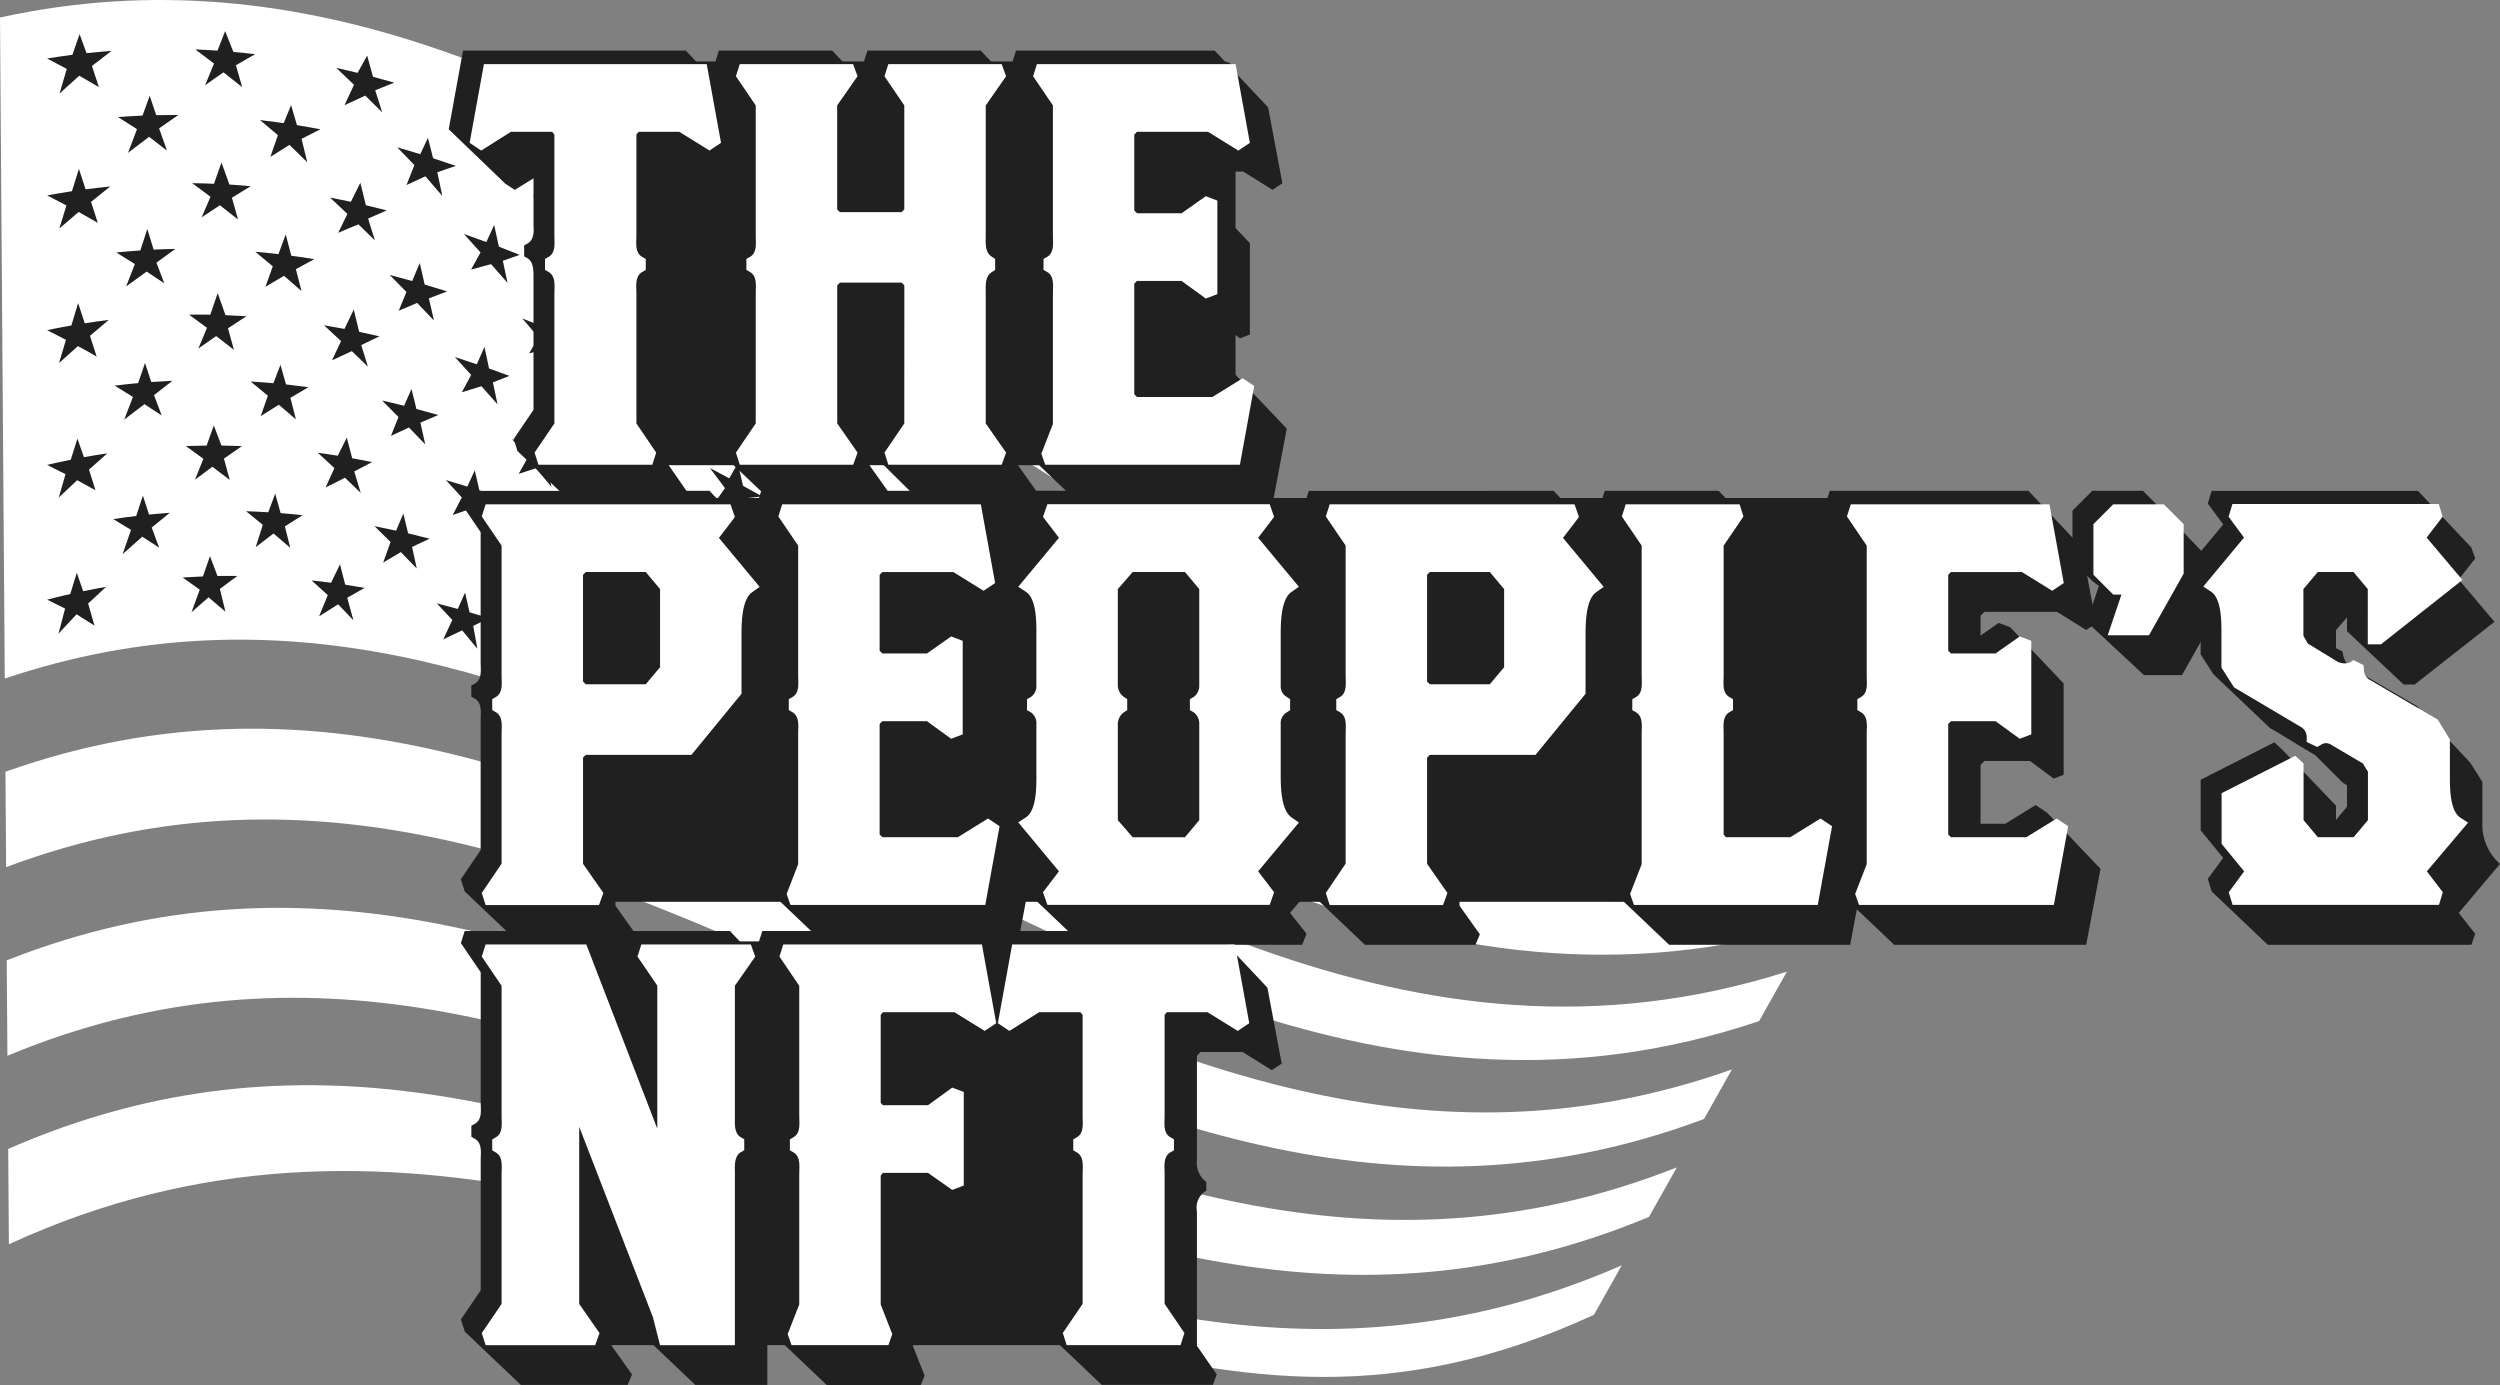 <svg xmlns="http://www.w3.org/2000/svg" xmlns:xlink="http://www.w3.org/1999/xlink" width="149.246" height="82.681" viewBox="0 0 149.246 82.681"><rect x="0" y="0" width="149.246" height="82.681" fill="#808080" stroke="none"/><defs><clipPath id="a"><rect width="149.246" height="82.681" fill="none"/></clipPath></defs><g clip-path="url(#a)"><path d="M0,1.047Q.143,20.778.285,40.509c16.478-5.55,30.927-.276,45.079,6.587l4.81-31.671C34.447,5.3,18.382-3,0,1.047" transform="translate(0 0)" fill="#fff"/><path d="M18.631,32.453q.6-.467,1.2-.914.516.333,1.029.678Q20.633,31.609,20.4,31q.551-.436,1.1-.856-.577.026-1.158.068l-.107.008q-.186-.569-.372-1.138-.206.6-.411,1.2-.7.065-1.4.153.547.33,1.089.672-.258.668-.515,1.341M24.2,24.911q-.22.641-.439,1.286-.633-.011-1.271,0,.493.355.983.72l.089.064q-.258.615-.514,1.235.532-.377,1.063-.74.532.4,1.059.818-.177-.642-.354-1.284.55-.367,1.1-.719-.624-.041-1.25-.065-.231-.656-.464-1.311m.7-6.482q-.236-.66-.475-1.319-.225.633-.448,1.269-.646-.028-1.3-.038.548.4,1.092.813-.263.61-.525,1.225.543-.367,1.086-.717.544.419,1.083.848-.181-.647-.363-1.3.561-.351,1.12-.686-.637-.059-1.276-.1m3.7,4.252q-.167-.637-.334-1.274-.217.587-.433,1.177-.691-.082-1.386-.143.527.431,1.048.872-.221.609-.441,1.222.556-.336,1.111-.657.525.452,1.045.913-.168-.654-.337-1.309.551-.306,1.1-.6-.685-.112-1.373-.2m-8.218-.363Q20.193,21.7,20,21.08q-.21.64-.418,1.284-.714.048-1.433.12.557.341,1.108.693-.263.666-.524,1.336.571-.422,1.141-.826l.086-.062q.529.346,1.053.7-.233-.616-.468-1.231.564-.42,1.127-.824-.646.013-1.3.044m12.674-2.652q-.164-.671-.329-1.341-.283.566-.566,1.138-.622-.136-1.246-.256.522.486,1.039.979-.275.564-.55,1.132.6-.264,1.209-.511.494.478.983.964-.2-.653-.406-1.307.555-.251,1.112-.487-.622-.162-1.246-.31M40.4,29.411q-.136-.644-.273-1.289-.229.516-.457,1.036-.655-.223-1.313-.432.49.532.974,1.068-.279.515-.556,1.036.585-.188,1.17-.361.482.538.96,1.08-.136-.654-.274-1.309.493-.2.987-.388-.558-.208-1.117-.407l-.1-.036m-5.857,4.024q.538-.256,1.075-.5.489.5.973,1.01-.144-.652-.29-1.3.533-.234,1.067-.455-.6-.174-1.205-.335l-.1-.027q-.146-.6-.294-1.192-.22.5-.439,1-.657-.165-1.316-.314.491.49.979.986-.226.562-.45,1.128M36.557,24.4q-.146-.644-.294-1.288-.225.536-.45,1.074-.671-.188-1.345-.36.5.5,1,1.016-.229.558-.458,1.12.549-.24,1.1-.466.5.523,1,1.051-.148-.662-.3-1.325.544-.213,1.09-.413-.667-.213-1.337-.41M26.763,32.26q.543-.352,1.087-.688.513.435,1.021.878-.164-.645-.329-1.289.539-.325,1.079-.635-.619-.084-1.24-.152l-.1-.011q-.166-.586-.333-1.173-.212.548-.423,1.1-.676-.061-1.355-.1.515.419,1.027.846-.216.613-.432,1.229m5.981-5.022-.1-.021q-.159-.666-.321-1.333-.278.577-.555,1.158-.609-.116-1.221-.217.511.468,1.017.945-.27.572-.54,1.147.592-.281,1.184-.547.482.46.961.926-.2-.644-.4-1.289.544-.268,1.089-.522-.557-.129-1.117-.247m7.963-6.4q-.233.508-.466,1.019-.669-.247-1.339-.48.5.55.992,1.1-.282.508-.563,1.02.6-.168,1.194-.321.493.558.982,1.121-.14-.661-.282-1.323.5-.181,1.008-.352-.622-.25-1.245-.489-.139-.649-.28-1.3M31.913,42.329l-.1-.014q-.155-.608-.311-1.215-.265.547-.53,1.1-.582-.076-1.166-.139.486.435.968.877-.261.633-.521,1.27.569-.368,1.138-.719.458.473.911.952-.183-.671-.368-1.343.52-.3,1.041-.592-.533-.092-1.067-.173m7.422,1.657-.094-.027q-.132-.588-.266-1.177-.219.487-.437.978-.624-.173-1.251-.333.464.493.925.991-.271.576-.54,1.159.564-.277,1.128-.539.456.547.908,1.1-.123-.683-.247-1.367.471-.234.943-.459-.533-.165-1.069-.322M44.44,27.265q-.183-.69-.367-1.382-.244.51-.486,1.023-.6-.247-1.2-.485.483.563.961,1.13-.276.477-.552.957.522-.151,1.045-.29.479.572.956,1.147-.131-.661-.263-1.323.54-.137,1.082-.262-.59-.263-1.181-.515M16.27,42.684l-.1.022q-.189-.551-.38-1.1-.2.633-.391,1.268-.688.157-1.381.337.539.26,1.073.531-.2.747-.393,1.5.539-.588,1.079-1.159.536.333,1.067.678-.188-.659-.377-1.318.535-.506,1.069-.995-.629.11-1.261.241m30.319,3.839-.092-.037q-.116-.584-.233-1.169-.228.446-.454.9-.613-.241-1.228-.472.443.53.883,1.062-.237.547-.472,1.1.521-.218,1.044-.424.438.583.873,1.167-.107-.677-.216-1.356.513-.155,1.027-.3-.565-.236-1.131-.464m9.1-22.613q.54-.071,1.082-.134.473.647.945,1.294-.112-.653-.225-1.308.558-.02,1.118-.032-.6-.369-1.195-.732-.169-.654-.339-1.311-.263.394-.524.791-.6-.361-1.2-.717.473.641.944,1.283-.3.431-.6.867m-1.85,25.833-.087-.042q-.149-.616-.3-1.233-.247.426-.492.856-.551-.26-1.1-.516.43.556.857,1.112-.283.47-.564.943.5-.155,1-.3l.842,1.2q-.091-.66-.183-1.323.516-.106,1.033-.2-.5-.246-1.008-.488M41.283,13.514q-.235.461-.469.925-.682-.271-1.366-.528.509.568,1.015,1.141-.291.542-.58,1.09.61-.194,1.221-.371.507.581,1.009,1.167-.144-.668-.29-1.337.514-.164,1.028-.318-.634-.273-1.27-.535-.149-.616-.3-1.233m-26.521-.522q.589-.54,1.176-1.061.59.332,1.173.679-.207-.631-.415-1.261.585-.457,1.169-.9-.744.055-1.493.136-.206-.569-.414-1.137-.215.616-.429,1.234-.752.1-1.509.219.59.305,1.174.625-.217.73-.432,1.463M44,20.267q-.284.507-.567,1.017.536-.174,1.074-.337.486.636.968,1.275-.13-.706-.26-1.412.55-.119,1.1-.227-.6-.286-1.2-.562-.193-.659-.387-1.318-.245.46-.489.924-.61-.27-1.221-.531.454.537.9,1.077l.079.095m-19.351-11q-.229.582-.457,1.167-.661-.045-1.325-.072.562.416,1.118.842-.268.647-.534,1.3.552-.4,1.1-.775.56.436,1.114.884-.185-.655-.372-1.309.574-.337,1.147-.658-.65-.077-1.3-.135-.244-.622-.491-1.242m7.131,4.418q.617-.293,1.235-.568.506.5,1.01,1-.207-.66-.416-1.32.568-.234,1.135-.454-.634-.183-1.27-.35-.172-.633-.346-1.267-.287.514-.573,1.033-.635-.156-1.274-.3.533.5,1.061,1.013-.282.6-.563,1.208M24.281,41.8l-.093,0q-.223-.594-.447-1.187-.21.6-.421,1.211-.6.023-1.212.063.513.358,1.021.726-.246.673-.492,1.35.508-.454,1.017-.893.506.423,1.008.856-.164-.677-.33-1.355.524-.4,1.049-.777-.548-.005-1.1,0M16.315,18.712q-.2-.609-.4-1.217-.208.665-.416,1.333-.737.111-1.478.249.577.293,1.15.6-.213.687-.423,1.378.577-.5,1.154-.989.574.318,1.143.65-.2-.626-.406-1.252.572-.468,1.144-.918-.73.071-1.464.168m3.064-3.59q-.269.7-.536,1.414.629-.49,1.258-.959.537.407,1.068.825-.235-.665-.47-1.328.575-.408,1.15-.8-.659,0-1.322.011-.194-.579-.39-1.157-.215.59-.428,1.184-.73.031-1.465.086.524.326,1.044.663l.091.06M16.217,34.709q-.194-.556-.389-1.111-.2.628-.4,1.26-.7.141-1.411.307.552.272,1.1.556-.2.7-.405,1.395.552-.527,1.1-1.036.549.294,1.093.6-.193-.616-.388-1.232.546-.493,1.093-.97-.7.1-1.4.23M35.944,17.267q-.236.594-.471,1.191.563-.268,1.127-.521.508.586,1.012,1.177-.148-.708-.3-1.417.556-.2,1.112-.381-.68-.236-1.364-.457-.155-.61-.31-1.22-.229.488-.455.978-.686-.212-1.375-.406.474.484.945.975l.079.08M20.1,38.128q-.181-.564-.364-1.128-.2.606-.4,1.215-.683.081-1.369.186.533.317,1.06.644-.252.721-.5,1.446.586-.529,1.171-1.039.507.322,1.009.654-.222-.6-.445-1.2.54-.45,1.081-.884-.617.045-1.238.107m7.691-22.65q-.226.646-.451,1.3.569-.367,1.139-.719.534.516,1.064,1.04-.17-.7-.342-1.4.563-.293,1.126-.57-.7-.134-1.4-.247-.174-.6-.35-1.2-.22.537-.44,1.078-.706-.1-1.417-.183.5.415.991.837l.081.069M54.35,41.8q-.251.419-.5.842-.563-.286-1.128-.566.443.579.882,1.156-.285.422-.569.848.508-.095,1.016-.182l.876,1.158q-.1-.63-.2-1.261.527-.084,1.057-.162-.56-.292-1.12-.58L54.35,41.8m-3.966,2.747q-.112-.583-.225-1.168-.233.426-.466.855-.616-.279-1.233-.55.444.557.883,1.115-.287.5-.572,1,.565-.158,1.132-.307.424.537.844,1.075-.146-.634-.292-1.269.524-.121,1.049-.233-.56-.264-1.12-.523M49.235,17.253q-.243.417-.485.837-.669-.346-1.34-.682.486.612.969,1.228-.252.516-.5,1.035.562-.134,1.125-.257.49.625.976,1.252-.128-.666-.257-1.333.557-.073,1.115-.136-.666-.362-1.335-.715-.132-.613-.264-1.228M27.958,38.046q-.161-.582-.324-1.164-.207.554-.414,1.112-.661-.041-1.326-.063.5.4,1,.814-.213.664-.425,1.331.531-.416,1.063-.816.5.422,1,.853-.159-.638-.32-1.277.528-.342,1.059-.67-.656-.07-1.315-.121M42.169,35.7q.512-.17,1.024-.331.468.55.932,1.1-.126-.65-.253-1.3.529-.159,1.059-.307-.531-.22-1.064-.432l-.089-.036q-.183-.638-.366-1.279-.237.474-.472.951-.583-.224-1.169-.438.471.545.94,1.1-.272.484-.542.973m-6.6,3.551q-.142-.59-.286-1.181-.216.508-.431,1.02-.642-.142-1.287-.268.479.471.955.947Q34.3,40.38,34.078,41q.527-.321,1.054-.629.479.488.954.981-.14-.645-.281-1.29.523-.253,1.047-.493-.638-.165-1.279-.316m7.543,2.28q-.178-.632-.356-1.265-.232.484-.464.971-.571-.2-1.144-.395.46.525.917,1.053-.269.533-.537,1.07.5-.232,1-.453.46.535.916,1.072-.122-.642-.245-1.286.52-.178,1.04-.346-.564-.215-1.13-.422m5.723-15.913-.1-.051q-.122-.644-.245-1.291-.242.464-.484.932-.656-.32-1.313-.629.477.591.95,1.186-.247.481-.491.966.55-.111,1.1-.211.477.6.949,1.2-.125-.66-.251-1.321.546-.091,1.093-.173-.6-.309-1.206-.61M39.823,36.684q-.137-.6-.274-1.191-.223.482-.445.966-.638-.2-1.279-.384.477.514.949,1.032-.273.524-.545,1.053.572-.208,1.145-.4.471.519.937,1.042-.132-.647-.266-1.295.484-.218.968-.425-.546-.187-1.093-.364l-.1-.031M51.771,24.1q-.3.472-.6.949.6-.091,1.209-.17.447.637.891,1.275-.154-.7-.311-1.4.555-.057,1.11-.1-.6-.339-1.193-.67-.124-.607-.249-1.214-.245.4-.489.807-.657-.36-1.316-.712.437.57.871,1.141l.077.1M24.427,34.012q-.228-.6-.458-1.2-.215.6-.43,1.2-.617.006-1.238.029.525.374,1.045.758-.252.622-.5,1.248.519-.393,1.038-.771.521.389,1.037.788-.172-.637-.346-1.273.538-.382,1.075-.749-.561-.022-1.126-.029h-.095m7.8.752q-.16-.613-.32-1.228-.271.538-.54,1.081-.6-.1-1.193-.178.5.453.993.914-.265.579-.529,1.163.579-.3,1.159-.584.472.444.94.9-.192-.638-.386-1.276.533-.287,1.067-.56-.545-.111-1.093-.21l-.1-.018m19.9-3.809-.1-.052q-.113-.637-.229-1.275-.245.449-.488.9-.644-.333-1.289-.658.466.6.929,1.2-.294.442-.587.889.588-.07,1.176-.13.442.576.881,1.153-.155-.655-.312-1.312.544-.077,1.089-.144-.535-.288-1.071-.57m-4.143,1.584q-.117-.638-.237-1.278-.238.473-.476.949-.643-.294-1.287-.577.466.573.929,1.147-.242.487-.483.979.538-.131,1.078-.25.465.579.927,1.16-.119-.649-.241-1.3.535-.115,1.071-.22-.59-.285-1.182-.562l-.1-.046m1.586,6.3q.575-.093,1.15-.174.431.556.86,1.112-.15-.643-.3-1.289.534-.1,1.069-.191-.524-.265-1.049-.524l-.094-.047q-.116-.59-.233-1.181-.237.416-.473.835-.63-.306-1.261-.6.455.579.906,1.16-.287.449-.574.9m6.9-9.085q-.157-.683-.316-1.37-.262.442-.523.888-.588-.336-1.179-.667.463.621.923,1.242-.294.4-.588.81.528-.054,1.057-.1l.918,1.245-.217-1.292q.547-.041,1.1-.075-.585-.343-1.171-.682m-1.218,5.3q-.259.451-.515.906-.578-.312-1.156-.618.453.6.9,1.2-.29.411-.578.827.517-.072,1.036-.136.45.6.9,1.2-.1-.637-.209-1.276.536-.063,1.075-.118-.573-.318-1.147-.632-.152-.675-.306-1.352M15.871,25.5q-.2.671-.407,1.344-.721.125-1.447.276.566.282,1.126.579-.208.691-.414,1.386.564-.514,1.129-1.01.561.3,1.118.623-.2-.619-.4-1.238.561-.483,1.12-.948-.714.088-1.434.2-.2-.606-.393-1.212M47.339,39.553l-.095-.041q-.12-.591-.241-1.183-.232.439-.461.881-.628-.267-1.257-.524.455.552.907,1.107-.238.5-.475,1,.527-.152,1.056-.294.454.56.9,1.12-.116-.643-.235-1.288.525-.136,1.05-.261-.577-.26-1.155-.512" transform="translate(-11.205 -7.412)" fill="#202020"/><path d="M51.471,76.945q-.347,2.283-.694,4.568c20.831,12.971,41.06,29.16,65.4,23.426l1.663-2.955C93.13,107.426,72.608,90.548,51.471,76.945m-49.726,47.6c36.081-15.016,61.912,24.639,97.993,9.623l1.662-2.955c-36.724,14.508-62.972-26.868-99.7-12.36q.02,2.846.041,5.692M1.827,135.8c22.938-10.557,43.306.684,63.6,5.671,10.113,2.486,19.158,4,31.027-1.459q.831-1.478,1.662-2.955c-35.451,15.512-60.877-22.46-96.328-6.948q.02,2.845.041,5.691M49.405,90.547c20.228,11.722,39.874,26.546,63.483,20.237l1.662-2.955c-23.977,6.018-43.918-9.5-64.451-21.85q-.347,2.284-.694,4.568M1.664,113.286c37.353-14.012,64.008,29.047,101.362,15.035q.831-1.479,1.663-2.957c-38,13.5-65.068-31.277-103.066-17.772q.02,2.848.041,5.694m46.369-13.7c19.624,10.473,38.689,23.933,61.567,17.048l1.662-2.956c-23.247,6.593-42.606-7.556-62.535-18.66l-.694,4.568m-1.372,9.035c19.021,9.224,37.5,21.318,59.651,13.859q.831-1.478,1.663-2.956c-22.517,7.168-41.294-5.617-60.62-15.473l-.694,4.57" transform="translate(-1.298 -61.52)" fill="#fff"/><path d="M233.515,172.431H152.786a1.057,1.057,0,0,1-1.053-1.053v-22a1.057,1.057,0,0,1,1.053-1.053h80.728a1.057,1.057,0,0,1,1.053,1.053v22a1.057,1.057,0,0,1-1.053,1.053" transform="translate(-121.316 -118.594)" fill="#202020"/><path d="M214.594,42.4H177.756a.718.718,0,0,1-.716-.716V19.013a.718.718,0,0,1,.716-.716h36.838a.718.718,0,0,1,.716.716V41.684a.718.718,0,0,1-.716.716" transform="translate(-141.55 -14.629)" fill="#202020"/><path d="M194.778,304.441h-33.73a.688.688,0,0,1-.686-.686V281.024a.688.688,0,0,1,.686-.686h33.73a.688.688,0,0,1,.686.686v22.731a.688.688,0,0,1-.686.686" transform="translate(-128.215 -224.14)" fill="#202020"/><path d="M133.63,19.774l.854-4.7h13.3l3.186,3.383.854,4.533-.591.394L149.5,22.3h-2.529l-.2.23v6.274a1.38,1.38,0,0,0,.559,1.248v.525a1.178,1.178,0,0,0-.559,1.248v8.015l1.183,1.708-.23.624h-6.635l-3.351-3.186-.23-.723,1.183-1.741V28.512c0-.92-.263-.985-.558-1.15v-.657l.23-.131c.329-.2.361-.624.329-1.051V22.7l-1.117.69-.559-.361Z" transform="translate(-106.842 -12.055)" fill="#202020"/><path d="M213.167,15.077h6.767l3.055,3.252v-.788L221.806,15.8l.23-.723H228.8l3.186,3.383.263.624-1.215,1.708v7.982a1.378,1.378,0,0,0,.559,1.281v.526a1.291,1.291,0,0,0-.559,1.314v7.949l1.215,1.708-.263.624h-6.6l-3.219-3.186v.854l1.215,1.708-.263.624h-6.6l-3.351-3.186-.23-.723,1.183-1.741V28.742c0-.394.1-.985-.328-1.248l-.23-.132v-.657l.23-.131c.427-.263.328-.821.328-1.248V17.541L212.937,15.8Zm9,8.836h.657l.164-.164V19.643l-.821,1.149Zm.821,7.391H222.4l-.23.23v6.209l.821-1.215Z" transform="translate(-170.251 -12.055)" fill="#202020"/><path d="M301.653,15.077h11.858L316.7,18.46l.854,4.533-.591.394L315.22,22.3h-4.336l-.23.23v1.183l1.084-.755.69.263,3.186,3.351v5.453l-.591.23-1.413-1.051h-2.726l-.23.23v3.515h1.478l1.807-1.117.69.46,3.186,3.351-.854,4.533H305.5l-3.351-3.186-.23-.657.69-1.774V28.742c0-.394.1-.985-.329-1.248l-.23-.131v-.657l.23-.131c.427-.263.329-.821.329-1.248V17.541L301.423,15.8Z" transform="translate(-240.998 -12.055)" fill="#202020"/><path d="M152.082,146.168l3.186,3.383.263.657-.985,1.248,2.431,2.891c-1.051.69-1.051,2.2-1.051,2.924v3.482L153,164.3h-6.307l-.23.23v6.406l1.215,1.708-.263.624h-6.6l-3.351-3.186-.23-.723,1.183-1.741v-7.785c0-.394.1-.985-.329-1.248l-.23-.131V157.8l.23-.131c.427-.263.329-.821.329-1.248v-7.785l-1.183-1.741.23-.723Zm-4.2,9.723v-2.5h-1.183l-.23.23v3.285h.559Z" transform="translate(-109.723 -116.867)" fill="#202020"/><path d="M225.784,146.168h11.858l3.186,3.383.854,4.533-.591.394-1.741-1.084h-4.336l-.23.23v1.183l1.084-.755.69.263,3.186,3.351v5.453l-.591.23-1.413-1.051h-2.726l-.23.23v3.515h1.478l1.807-1.117.69.46,3.186,3.351-.854,4.533H229.627l-3.351-3.186-.23-.657.69-1.774v-7.818c0-.394.1-.985-.329-1.248l-.23-.131V157.8l.23-.131c.427-.263.329-.821.329-1.248v-7.785l-1.183-1.741Z" transform="translate(-180.338 -116.867)" fill="#202020"/><path d="M312.009,146.168l3.186,3.383.263.657-.986,1.248,2.431,2.891a3.185,3.185,0,0,0-1.051,2.924V160.1a1.205,1.205,0,0,0,.559,1.051v.525a1.235,1.235,0,0,0-.559,1.15v2.726a3.963,3.963,0,0,0,1.051,2.924l-2.431,2.891.986,1.248-.263.657H302.089l-3.351-3.186-.263-.756.953-1.248L297,165.155l.46-.3c.657-.427.624-1.905.624-2.6v-2.989a.786.786,0,0,0-.329-.69l-.23-.131V157.8l.23-.132a.786.786,0,0,0,.329-.69v-2.989c0-.69.033-2.168-.624-2.6l-.46-.3,2.431-2.924-.953-1.248.263-.756Zm-4.2,7.227h-.723l-.953,1.084v5.749a1.085,1.085,0,0,0,.558.92v.525a.968.968,0,0,0-.558.92v3.449h.821l.854-1.018v-5.716a.866.866,0,0,0-.559-.854V157.8a.822.822,0,0,0,.559-.854Z" transform="translate(-237.46 -116.867)" fill="#202020"/><path d="M403.445,146.168l3.186,3.383.263.657-.985,1.248,2.431,2.891c-1.051.69-1.051,2.2-1.051,2.924v3.482l-2.924,3.548h-6.307l-.23.23v6.406l1.215,1.708-.263.624h-6.6l-3.351-3.186-.23-.723,1.183-1.741v-7.785c0-.394.1-.985-.329-1.248l-.23-.131V157.8l.23-.131c.427-.263.329-.821.329-1.248v-7.785l-1.183-1.741.23-.723Zm-4.2,9.723v-2.5h-1.183l-.23.23v3.285h.558Z" transform="translate(-310.697 -116.867)" fill="#202020"/><path d="M476.983,146.168h6.8l3.186,3.383.23.624-1.183,1.708V159.9c0,.591,0,.92.558,1.248v.526c-.558.164-.558.854-.558,1.248v3.121h.788l1.807-1.117.69.46,3.186,3.351-.854,4.533H480.826l-3.351-3.186-.23-.657.69-1.774v-7.818c0-.394.1-.985-.328-1.248l-.23-.131V157.8l.23-.131c.427-.263.328-.821.328-1.248v-7.785l-1.183-1.741Z" transform="translate(-381.181 -116.867)" fill="#202020"/><path d="M544,146.168h11.858l3.186,3.383.854,4.533-.591.394-1.741-1.084h-4.336l-.23.23v1.183l1.084-.755.69.263,3.186,3.351v5.453l-.591.23-1.413-1.051h-2.726l-.23.23v3.515h1.478l1.807-1.117.69.46,3.186,3.351-.854,4.533H547.844l-3.351-3.186-.23-.657.69-1.774v-7.818c0-.394.1-.985-.329-1.248l-.23-.131V157.8l.23-.131c.427-.263.329-.821.329-1.248v-7.785l-1.183-1.741Z" transform="translate(-434.764 -116.867)" fill="#202020"/><path d="M618.757,151.85l-.394-.3-1.183-1.183V147.35l1.183-1.183h3.022l1.183,1.183,3.186,3.318v2.891l-2.037,3.613h-2.267l-3.416-3.186Z" transform="translate(-493.458 -116.866)" fill="#202020"/><path d="M659.118,155.563l.394.2c.1.953.723,1.018,1.051,1.281l3.383,1.971,3.186,3.383.723,1.15v2.464a3.123,3.123,0,0,0,1.051,2.431l-2.464,2.923.985,1.248-.23.657H655.045l-3.351-3.186-.23-.756.92-1.248-1.347-1.642v-3.022l4.4-2.234.493.46,3.186,3.318v.854l.657-.788v-1.281l-.263-.164-1.642-1.642c-.92-.526-1.774-1.084-2.694-1.61l-3.383-3.219-.756-1.183v-1.938c0-.591.164-2.266-1.084-2.891l2.431-2.924-.92-1.248.23-.756h12.318l3.186,3.383.23.657-.985,1.248,2.135,2.529-4.763,3.745h-.657l-3.383-3.186v-.821l-.657.755Z" transform="translate(-519.661 -116.867)" fill="#202020"/><path d="M137.465,277.258h6.011l3.219,3.383,1.018,2.661v-3.581l-1.182-1.741.23-.723H153.3l3.186,3.383.263.624-1.215,1.708v7.982a1.378,1.378,0,0,0,.559,1.281v.526c-.559.23-.559.854-.559,1.281v10.315h-4.3l-3.351-3.186-.427-1.675-1.215-3.121v5.65l1.215,1.708-.263.624h-6.373l-3.351-3.186-.23-.723,1.183-1.741v-7.785c0-.394.1-.985-.329-1.248l-.23-.131v-.657l.23-.131c.427-.263.329-.821.329-1.249v-7.785l-1.183-1.741Z" transform="translate(-109.724 -221.678)" fill="#202020"/><path d="M226.112,277.258H237.97l3.186,3.383.854,4.533-.591.394-1.741-1.084H235.31l-.2.23v1.873l1.084-.789.69.263,3.186,3.351v5.453l-.591.23-1.413-1.018H235.31l-.2.23v7.752l.69,1.741-.23.559h-5.617l-3.351-3.186-.23-.657.69-1.774v-7.818c0-.394.1-.985-.329-1.248l-.23-.131v-.657l.23-.131c.427-.263.329-.821.329-1.249v-7.785l-1.183-1.741Z" transform="translate(-180.601 -221.678)" fill="#202020"/><path d="M290.934,281.956l.854-4.7h13.3l3.186,3.383.854,4.533-.591.394-1.741-1.084h-2.529l-.2.23v6.274a1.38,1.38,0,0,0,.559,1.248v.525a1.178,1.178,0,0,0-.559,1.248v8.015l1.183,1.708-.23.624h-6.635l-3.351-3.186-.23-.723,1.183-1.741v-8.015c0-.92-.263-.985-.559-1.15v-.657l.23-.131c.329-.2.361-.624.329-1.051v-2.825l-1.117.69-.559-.361Z" transform="translate(-232.612 -221.678)" fill="#202020"/><path d="M152.38,23.141H149.95l-.131.164V29.35c0,.427-.1.985.328,1.248l.23.132v.657l-.23.132c-.427.263-.328.854-.328,1.248v7.785L151,42.292l-.23.723h-6.8l-.23-.723,1.183-1.741V32.766c0-.394.1-.985-.329-1.248l-.23-.132V30.73l.23-.132c.427-.263.329-.821.329-1.248V23.306l-.132-.164h-2.464l-1.774,1.117-.69-.46.854-4.7h13.3l.854,4.7-.69.46Z" transform="translate(-111.827 -15.272)" fill="#fff"/><path d="M229.225,32.305l-.164-.164h-3.679l-.164.164V40.55l1.215,1.741-.263.723H219.4l-.23-.723,1.183-1.741V32.765c0-.394.1-.985-.328-1.248l-.23-.131v-.657l.23-.131c.427-.263.328-.821.328-1.248V21.564l-1.183-1.741.23-.723h6.767l.263.723-1.215,1.741v6.208l.164.164h3.679l.164-.164V21.564l-1.183-1.741.23-.723h6.767l.263.723-1.215,1.741v7.785c0,.427-.066.985.361,1.248l.2.131v.657l-.2.131c-.427.263-.361.854-.361,1.248V40.55l1.215,1.741-.263.723h-6.767l-.23-.723,1.183-1.741Z" transform="translate(-175.237 -15.271)" fill="#fff"/><path d="M308.841,40.583V32.765c0-.394.1-.985-.329-1.248l-.23-.132v-.657l.23-.131c.427-.263.329-.821.329-1.248V21.564l-1.183-1.741.23-.723h11.858l.854,4.7-.69.46L318.1,23.14h-4.238l-.164.164v4.533l.164.164h2.661l1.445-1.018.69.263v5.584l-.69.263-1.445-1.051h-2.661l-.164.164v6.6l.164.164h4.5l1.807-1.117.69.46-.854,4.7H308.381l-.23-.657Z" transform="translate(-245.984 -15.271)" fill="#fff"/><path d="M144.653,171.641v-7.785c0-.394.1-.985-.329-1.248l-.23-.132v-.657l.23-.131c.427-.263.329-.821.329-1.248v-7.785l-1.183-1.741.23-.723h14.618l.263.756-.953,1.248,2.431,2.924-.427.3c-.657.427-.657,1.905-.657,2.6v3.482l-2.989,3.646h-6.307l-.164.164v6.34l1.215,1.741-.263.723H143.7l-.23-.723Zm9.46-11.727V155.25l-.854-1.018h-3.581l-.164.164v6.373l.164.164h3.581Z" transform="translate(-114.709 -120.083)" fill="#fff"/><path d="M232.973,171.674v-7.818c0-.394.1-.985-.329-1.248l-.23-.131v-.657l.23-.131c.427-.263.329-.821.329-1.249v-7.785l-1.183-1.741.23-.723h11.858l.854,4.7-.69.46-1.807-1.117H238l-.164.164v4.533l.164.164h2.661l1.445-1.018.69.263v5.584l-.69.263-1.445-1.051H238l-.164.164v6.6l.164.164h4.5l1.807-1.117.69.46-.854,4.7H232.513l-.23-.657Z" transform="translate(-185.324 -120.083)" fill="#fff"/><path d="M317.555,172.1l.953,1.248-.263.756H304.974l-.263-.756.953-1.248-2.431-2.924.46-.3c.657-.427.624-1.905.624-2.6V163.3a.786.786,0,0,0-.329-.69l-.23-.131v-.657l.23-.131a.786.786,0,0,0,.329-.69v-2.989c0-.69.033-2.168-.624-2.6l-.46-.3,2.431-2.924-.953-1.248.263-.756h13.271l.263.756-.953,1.248,2.431,2.924-.427.3c-.657.427-.657,1.905-.657,2.6V161a.743.743,0,0,0,.361.69l.2.131v.657l-.2.131a.743.743,0,0,0-.361.69v2.989c0,.69,0,2.168.657,2.6l.427.3ZM314.04,155.25l-.854-1.018h-3.121l-.887,1.018v5.716a.872.872,0,0,0,.361.723l.2.131v.657l-.2.131a.872.872,0,0,0-.361.723v5.716l.887,1.018h3.121l.854-1.018v-5.716a.846.846,0,0,0-.329-.723l-.23-.131v-.657l.23-.131a.846.846,0,0,0,.329-.723Z" transform="translate(-242.446 -120.083)" fill="#fff"/><path d="M396.015,171.641v-7.785c0-.394.1-.985-.329-1.248l-.23-.132v-.657l.23-.131c.427-.263.329-.821.329-1.248v-7.785l-1.183-1.741.23-.723H409.68l.263.756-.953,1.248,2.431,2.924-.427.3c-.657.427-.657,1.905-.657,2.6v3.482l-2.989,3.646H401.04l-.164.164v6.34l1.215,1.741-.263.723h-6.767l-.23-.723Zm9.461-11.727V155.25l-.854-1.018H401.04l-.164.164v6.373l.164.164h3.581Z" transform="translate(-315.682 -120.083)" fill="#fff"/><path d="M484.172,152.655l-1.183-1.741.23-.723h6.8l.23.723-1.183,1.741v7.785c0,.427-.1.985.329,1.249l.23.131v.657l-.23.131c-.427.263-.329.854-.329,1.248V169.9l.132.164h3.843l1.807-1.117.69.46-.854,4.7H483.712l-.23-.657.69-1.774v-7.818c0-.394.1-.985-.329-1.248l-.23-.131v-.657l.23-.131c.427-.263.329-.821.329-1.249Z" transform="translate(-386.167 -120.083)" fill="#fff"/><path d="M551.19,171.674v-7.818c0-.394.1-.985-.329-1.248l-.23-.131v-.657l.23-.131c.427-.263.329-.821.329-1.249v-7.785l-1.182-1.741.23-.723H562.1l.854,4.7-.69.46-1.807-1.117h-4.238l-.164.164v4.533l.164.164h2.661l1.445-1.018.69.263v5.584l-.69.263-1.445-1.051h-2.661l-.164.164v6.6l.164.164h4.5l1.807-1.117.69.46-.854,4.7H550.73l-.23-.657Z" transform="translate(-439.75 -120.083)" fill="#fff"/><path d="M625.092,155.577H624.6l-1.182-1.183v-3.022l1.182-1.183h3.022l1.183,1.183v2.956l-2.07,3.679h-2.464Z" transform="translate(-498.444 -120.082)" fill="#fff"/><path d="M669.525,172.1l.953,1.248-.23.756H657.929l-.23-.756.92-1.248-1.347-1.642v-3.022l4.4-2.234.493.46v3.383l.854,1.018h2.135l.854-1.018v-2.891l-.3-.493-1.84-1.084a.688.688,0,0,0-.361-.131.528.528,0,0,0-.3.1l-.23.131-.624-.3v-.3a.7.7,0,0,0-.394-.624l-3.942-2.332-.755-1.183v-1.938c0-.69.033-2.168-.624-2.6l-.46-.3,2.431-2.924-.92-1.248.23-.756h12.318l.23.756-.953,1.248,2.135,2.529-4.862,3.843h-.788V155.25l-.854-1.018h-2.135l-.854,1.018v2.792l.263.46,1.774,1.084a1.01,1.01,0,0,0,.427.1.967.967,0,0,0,.328-.066l.2-.131.591.3.033.263a.7.7,0,0,0,.3.591l4.106,2.4.723,1.183v2.069c0,.69-.033,2.168.624,2.6l.46.3Z" transform="translate(-524.646 -120.083)" fill="#fff"/><path d="M144.653,283.745,143.47,282l.23-.723h6.011l4.238,11v-8.541L152.766,282l.23-.723h6.537l.263.723-1.215,1.741v7.785c0,.427-.066.985.328,1.248l.23.131v.657l-.23.132c-.394.263-.328.854-.328,1.248V305.2h-4.468l-.427-1.675-4.4-11.366v10.577l1.215,1.741-.263.723H143.7l-.23-.723,1.183-1.741v-7.785c0-.394.1-.985-.329-1.248l-.23-.132v-.657l.23-.131c.427-.263.329-.821.329-1.248Z" transform="translate(-114.709 -224.894)" fill="#fff"/><path d="M242.563,285.321h-4.27l-.131.164v5.256l.131.131h2.694l1.445-1.051.69.263v5.584l-.69.263-1.445-1.018h-2.694l-.131.164v7.687l.69,1.774-.23.657H232.84l-.23-.657.69-1.774v-7.818c0-.394.1-.985-.329-1.248l-.23-.132v-.657l.23-.132c.427-.263.329-.821.329-1.248v-7.785L232.117,282l.23-.723h11.858l.854,4.7-.69.46Z" transform="translate(-185.586 -224.894)" fill="#fff"/><path d="M309.685,285.321h-2.431l-.131.164v6.044c0,.427-.1.985.328,1.248l.23.132v.657l-.23.132c-.427.263-.328.854-.328,1.248v7.785l1.183,1.741-.23.723h-6.8l-.23-.723,1.183-1.741v-7.785c0-.394.1-.985-.329-1.248l-.23-.132v-.657l.23-.132c.427-.263.329-.821.329-1.248v-6.044l-.132-.164h-2.464l-1.774,1.117-.69-.46.854-4.7h13.3l.854,4.7-.69.46Z" transform="translate(-237.598 -224.894)" fill="#fff"/></g></svg>
